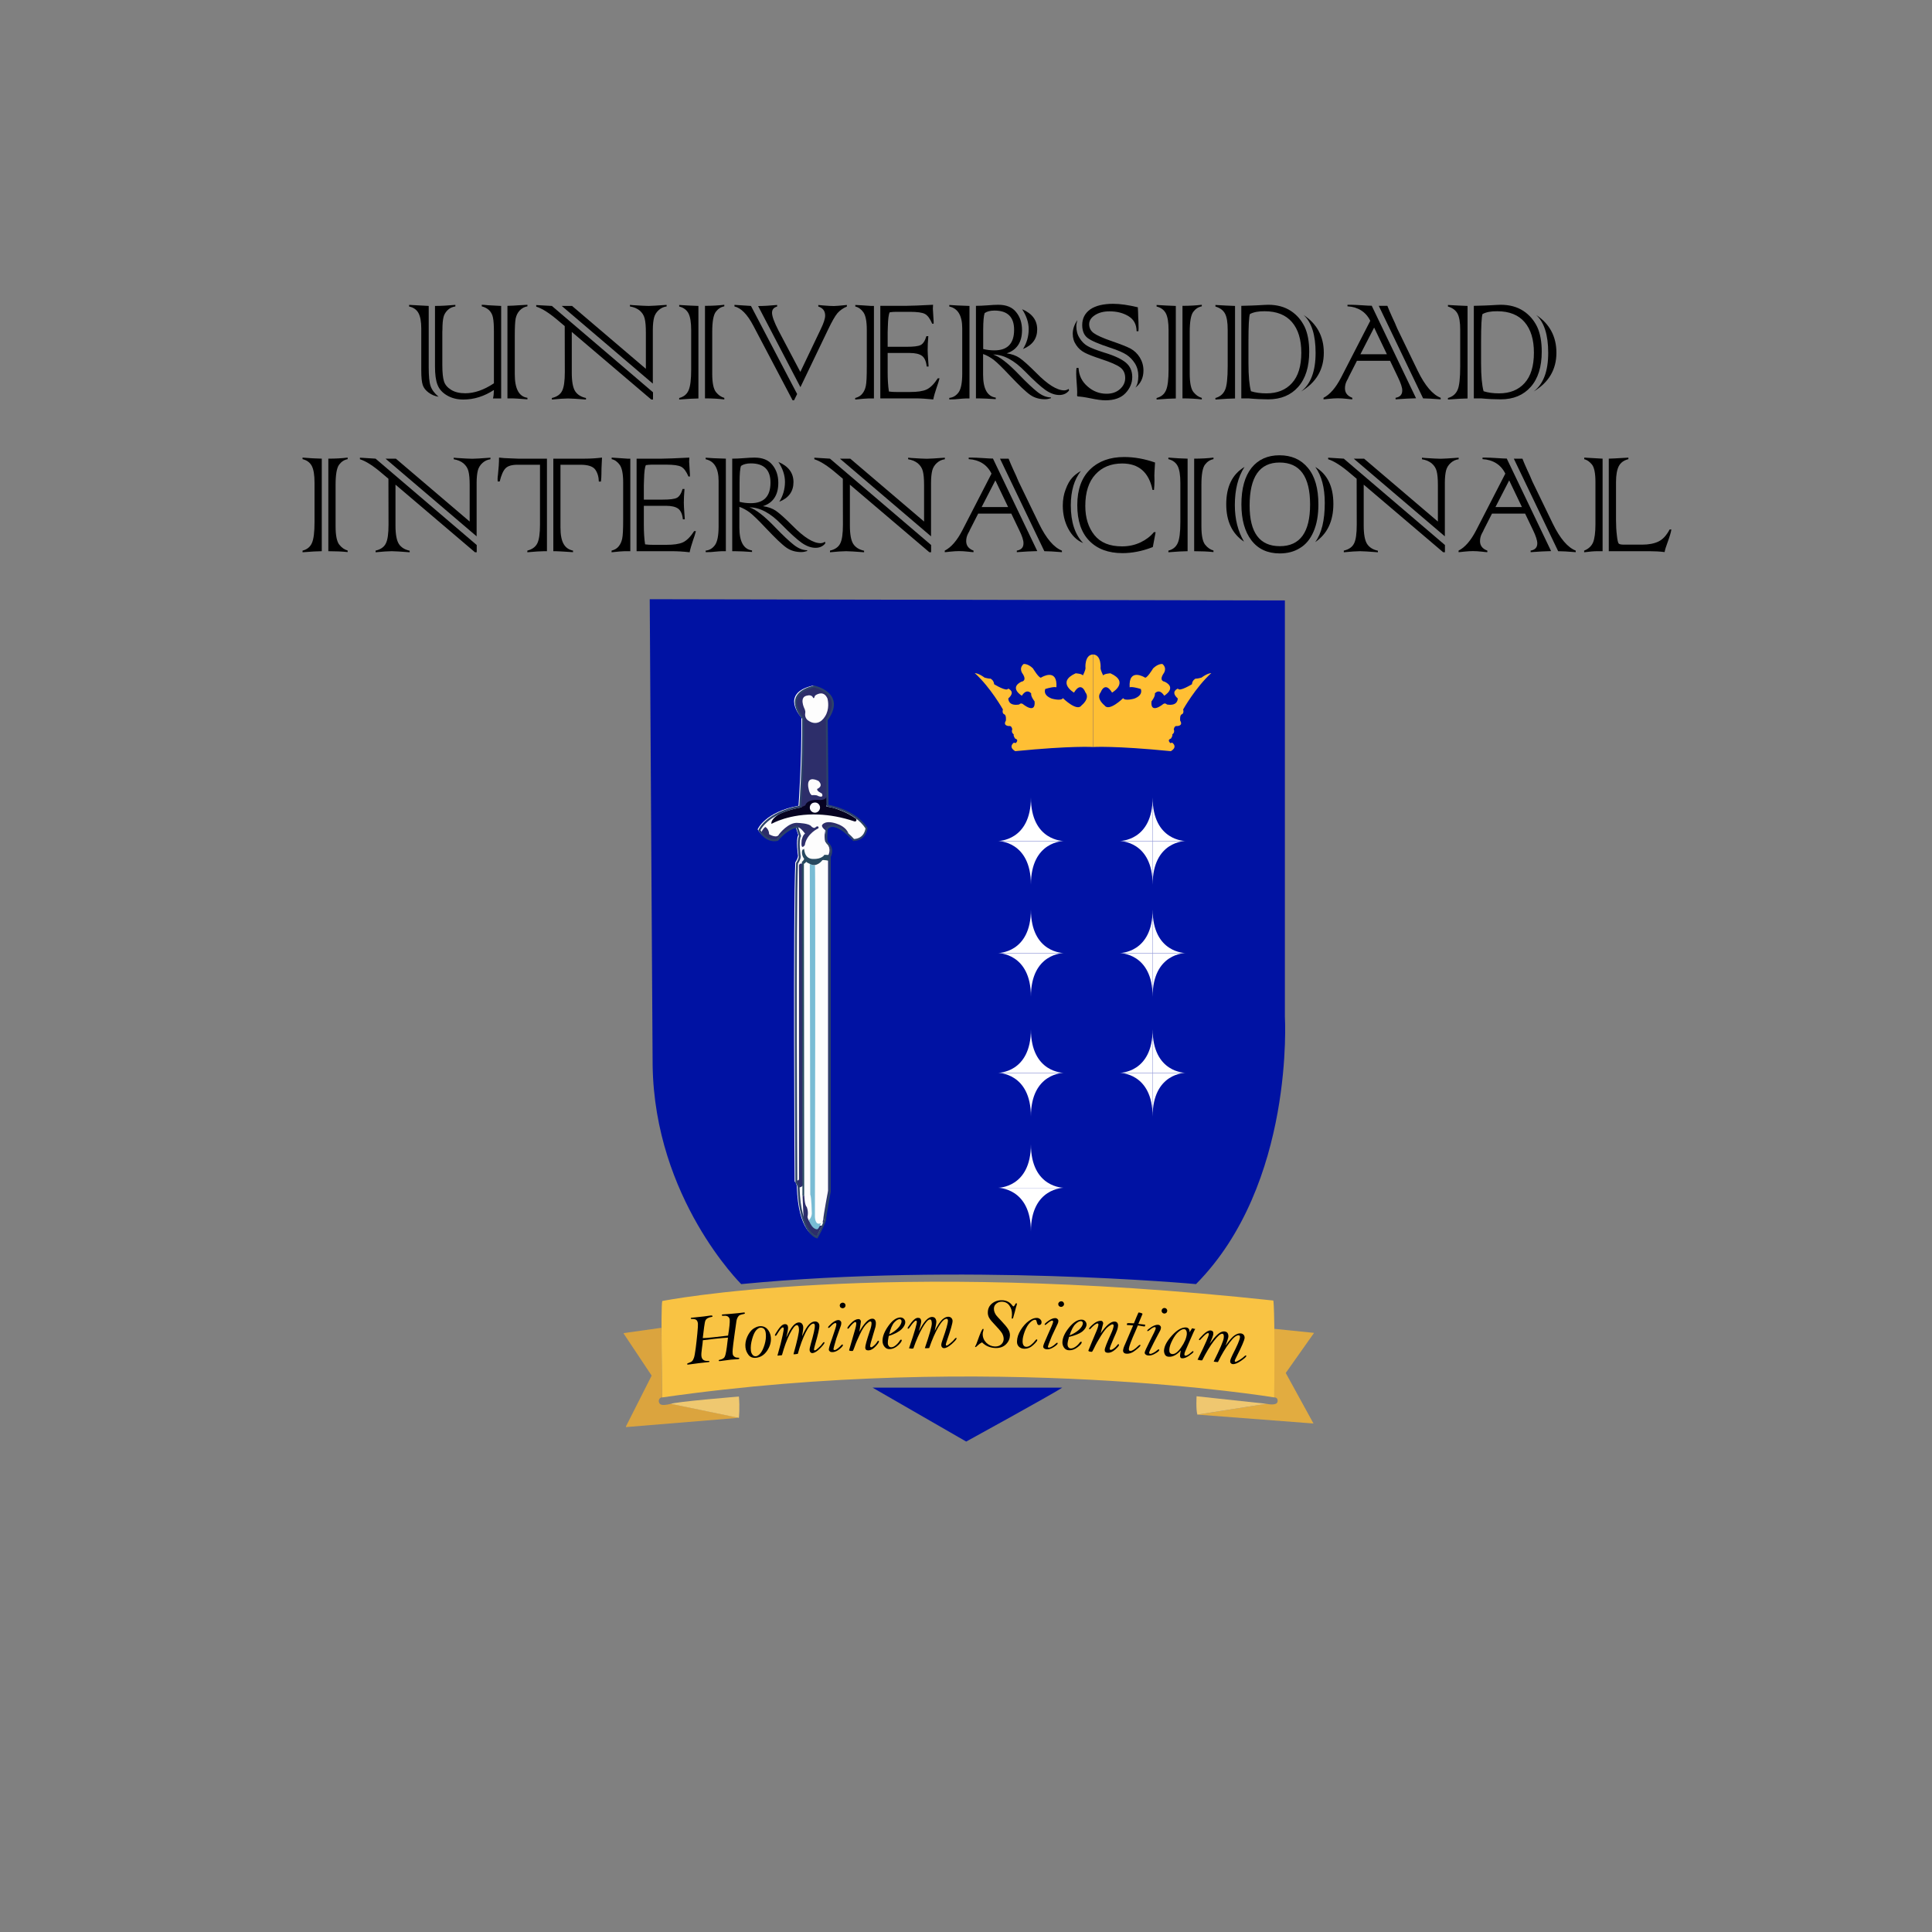 <?xml version="1.0" encoding="utf-8"?>
<!-- Generator: Adobe Illustrator 22.0.0, SVG Export Plug-In . SVG Version: 6.00 Build 0)  -->
<svg version="1.1" xmlns="http://www.w3.org/2000/svg" xmlns:xlink="http://www.w3.org/1999/xlink" x="0px" y="0px"
	 viewBox="0 0 2000 2000" style="enable-background:new 0 0 2000 2000;" xml:space="preserve">
<rect x="0" y="0" width="2000" height="2000" fill="#808080" stroke="none"/>
<style type="text/css">
	.st0{fill:#0012A3;}
	.st1{fill:#DBA43E;}
	.st2{fill:#EFC870;}
	.st3{fill:#E2AC40;}
	.st4{fill:#EFC770;}
	.st5{fill:#F9C343;}
	.st6{fill:#FFFFFF;}
	.st7{fill:#FFBF34;}
	.st8{fill:#F9F9F9;}
	.st9{fill:#2D2E6A;}
	.st10{fill:#FDFDFD;}
	.st11{fill:#79BCD4;}
	.st12{fill:#27495F;}
	.st13{fill:#060221;}
	.st14{fill:none;stroke:#2C4269;stroke-width:2;stroke-miterlimit:10;}
</style>
<g id="LOGO">
	<g id="SHIELD">
		<path class="st0" d="M1000.2,1492.3c0,0,89.4-49.1,99.4-55.8H903.3L1000.2,1492.3z"/>
		<path class="st0" d="M1238.1,1329.3c0,0-242.8-22.2-470.8,0c0,0-89.7-88.5-91.7-226.5l-3-482.5l657.5,1.3v430.6
			C1330.1,1052.1,1340.6,1225.8,1238.1,1329.3z"/>
	</g>
	<g id="LAZO_1_">
		<g id="Capa_4">
			<path class="st1" d="M682.7,1374.8l-36.9,5.2c-0.3,0-0.4,0.3-0.2,0.5l28.9,43.4c0.1,0.1,0.1,0.2,0,0.3l-26.6,52.6
				c-0.1,0.2,0.1,0.5,0.3,0.5l114.3-9.4c0.4,0,0.4-0.6,0-0.7l-67.9-14c-0.1,0-0.1,0-0.2,0c-0.7,0.2-5.5,1.6-9.1,1.1
				c-4.1-0.6-4.6-6.5-0.6-7.7c0.2-0.1,0.5-0.1,0.7-0.1c0,0,0,0,0.1,0l-0.9-71.6c0-0.2-0.2-0.4-0.4-0.3L682.7,1374.8z"/>
			<path class="st2" d="M764.9,1467.8c0,0,1.1-10.5,0-22.1c0,0-67.2,5.5-70.3,7.6"/>
		</g>
		<g id="Capa_7">
			<path class="st3" d="M1319.2,1375.6l41.1,4.2l-29.3,41.5l28.7,52.3l-120.2-9.2l71.5-11.2c0,0,10.5,2.5,11.5-2.1
				c0,0,1.1-4.5-3.5-4.6s0,0,0,0L1319.2,1375.6z"/>
			<path class="st4" d="M1238.7,1445.4c0,0-0.8,13.7,0.8,19l71.5-11.2L1238.7,1445.4z"/>
		</g>
		<path class="st5" d="M685.6,1446.6c0,0-1.8-94.8,0-99.8c0,0,222.9-44.6,632.5-0.5c0,0,1.8,2.4,1,100.3
			C1319.1,1446.6,1024.9,1397.9,685.6,1446.6z"/>
	</g>
	<g id="DESTELLOS">
		<g id="DESTELLO">
			<path class="st6" d="M1067.2,825.5v45.1h-34.1C1033.1,870.6,1067.2,870.8,1067.2,825.5z"/>
			<path class="st6" d="M1067.2,825.5v45.1h34.1C1101.3,870.6,1067.2,870.8,1067.2,825.5z"/>
			<path class="st6" d="M1067.2,915.8v-45.1h34.1C1101.3,870.6,1067.2,870.5,1067.2,915.8z"/>
			<path class="st6" d="M1067.2,915.8v-45.1h-34.1C1033.1,870.6,1067.2,870.5,1067.2,915.8z"/>
		</g>
		<g id="Capa_9">
			<path class="st6" d="M1067.2,941.5v45.1h-34.1C1033.1,986.6,1067.2,986.8,1067.2,941.5z"/>
			<path class="st6" d="M1067.2,941.5v45.1h34.1C1101.3,986.6,1067.2,986.8,1067.2,941.5z"/>
			<path class="st6" d="M1067.2,1031.8v-45.1h34.1C1101.3,986.6,1067.2,986.5,1067.2,1031.8z"/>
			<path class="st6" d="M1067.2,1031.8v-45.1h-34.1C1033.1,986.6,1067.2,986.5,1067.2,1031.8z"/>
		</g>
		<g id="Capa_10">
			<path class="st6" d="M1067.2,1065.5v45.1h-34.1C1033.1,1110.6,1067.2,1110.8,1067.2,1065.5z"/>
			<path class="st6" d="M1067.2,1065.5v45.1h34.1C1101.3,1110.6,1067.2,1110.8,1067.2,1065.5z"/>
			<path class="st6" d="M1067.2,1155.8v-45.1h34.1C1101.3,1110.6,1067.2,1110.5,1067.2,1155.8z"/>
			<path class="st6" d="M1067.2,1155.8v-45.1h-34.1C1033.1,1110.6,1067.2,1110.5,1067.2,1155.8z"/>
		</g>
		<g id="Capa_11">
			<path class="st6" d="M1067.2,1184.5v45.1h-34.1C1033.1,1229.6,1067.2,1229.8,1067.2,1184.5z"/>
			<path class="st6" d="M1067.2,1184.5v45.1h34.1C1101.3,1229.6,1067.2,1229.8,1067.2,1184.5z"/>
			<path class="st6" d="M1067.2,1274.8v-45.1h34.1C1101.3,1229.6,1067.2,1229.5,1067.2,1274.8z"/>
			<path class="st6" d="M1067.2,1274.8v-45.1h-34.1C1033.1,1229.6,1067.2,1229.5,1067.2,1274.8z"/>
		</g>
		<g id="Capa_12">
			<path class="st6" d="M1193.2,941.5v45.1h-34.1C1159.1,986.6,1193.2,986.8,1193.2,941.5z"/>
			<path class="st6" d="M1193.2,941.5v45.1h34.1C1227.3,986.6,1193.2,986.8,1193.2,941.5z"/>
			<path class="st6" d="M1193.2,1031.8v-45.1h34.1C1227.3,986.6,1193.2,986.5,1193.2,1031.8z"/>
			<path class="st6" d="M1193.2,1031.8v-45.1h-34.1C1159.1,986.6,1193.2,986.5,1193.2,1031.8z"/>
		</g>
		<g id="Capa_13">
			<path class="st6" d="M1193.2,1065.5v45.1h-34.1C1159.1,1110.6,1193.2,1110.8,1193.2,1065.5z"/>
			<path class="st6" d="M1193.2,1065.5v45.1h34.1C1227.3,1110.6,1193.2,1110.8,1193.2,1065.5z"/>
			<path class="st6" d="M1193.2,1155.8v-45.1h34.1C1227.3,1110.6,1193.2,1110.5,1193.2,1155.8z"/>
			<path class="st6" d="M1193.2,1155.8v-45.1h-34.1C1159.1,1110.6,1193.2,1110.5,1193.2,1155.8z"/>
		</g>
		<g id="Capa_8">
			<path class="st6" d="M1193.2,825.5v45.1h-34.1C1159.1,870.6,1193.2,870.8,1193.2,825.5z"/>
			<path class="st6" d="M1193.2,825.5v45.1h34.1C1227.3,870.6,1193.2,870.8,1193.2,825.5z"/>
			<path class="st6" d="M1193.2,915.8v-45.1h34.1C1227.3,870.6,1193.2,870.5,1193.2,915.8z"/>
			<path class="st6" d="M1193.2,915.8v-45.1h-34.1C1159.1,870.6,1193.2,870.5,1193.2,915.8z"/>
		</g>
	</g>
	<g id="CORONA">
		<path class="st7" d="M1131.5,677.5v95.8c0,0-22-1.5-80.5,4.3c0,0-7.6-3.8-1.5-8.8c0,0,2.7,0.8,2.3,0.1c0,0,3.3-3.1-0.9-4.3
			c0,0-2.2-3-1.4-4.2l-1.3-1.4c0,0-1.3-1.4-0.3-4c0,0-0.5-4.1-3.5-3.4c0,0-6.5-0.1-3.1-5.6c0,0,0.6-5.5-1.5-6.5c0,0-2.8-0.6-1.6-5.1
			c0,0-12.8-22.8-29.1-37.6c0,0,3.5-0.2,10.2,4.7c0,0,4.8,1.3,6,1c0,0,3.5,1.5,3.8,5.8c0,0,13.2,8.2,14.5,4.5c0,0,8.3,3,0.2,10.2
			c0,0-0.5,8.3,11.2,6.3c0,0,1.7-2,3.8-0.5c0,0,13.5,11.2,12.2-2.7c0,0-4.2-5.3-3.5-8.2c0,0-4.3-6-9.7,2.3c0,0-13.5-8-0.5-14.5
			c0,0,6.2-0.5,1.5-8c0,0-4.7-5.5,0.8-10.3c0,0,4.2-0.8,9.7,4.5c0,0,7,11.7,8.8,9.3c0,0,16.8-10.3,15.5,10.3c0,0-1.7-1.2-11.5,1.7
			c0,0-3.2,6.2,6.7,10c0,0,9.8,2.8,11.5-0.5c0,0,14.7,14.5,19.3,7.5c0,0,9.2-7,4-13.5c0,0-4.3-12.2-11.8,0.3c0,0-18.5-10.8,1.7-20
			c0,0,6.3,0.3,7.5,2.2c0,0,2.7-5.2,2.7-7.5C1123.6,691.8,1122.5,677.8,1131.5,677.5z"/>
		<path class="st7" d="M1131.5,677.5v95.8c0,0,22-1.5,80.5,4.3c0,0,7.6-3.8,1.5-8.8c0,0-2.7,0.8-2.3,0.1c0,0-3.3-3.1,0.9-4.3
			c0,0,2.2-3,1.4-4.2l1.3-1.4c0,0,1.3-1.4,0.3-4c0,0,0.5-4.1,3.5-3.4c0,0,6.5-0.1,3.1-5.6c0,0-0.6-5.5,1.5-6.5c0,0,2.8-0.6,1.6-5.1
			c0,0,12.8-22.8,29.1-37.6c0,0-3.5-0.2-10.2,4.7c0,0-4.8,1.3-6,1c0,0-3.5,1.5-3.8,5.8c0,0-13.2,8.2-14.5,4.5c0,0-8.3,3-0.2,10.2
			c0,0,0.5,8.3-11.2,6.3c0,0-1.7-2-3.8-0.5c0,0-13.5,11.2-12.2-2.7c0,0,4.2-5.3,3.5-8.2c0,0,4.3-6,9.7,2.3c0,0,13.5-8,0.5-14.5
			c0,0-6.2-0.5-1.5-8c0,0,4.7-5.5-0.8-10.3c0,0-4.2-0.8-9.7,4.5c0,0-7,11.7-8.8,9.3c0,0-16.8-10.3-15.5,10.3c0,0,1.7-1.2,11.5,1.7
			c0,0,3.2,6.2-6.7,10c0,0-9.8,2.8-11.5-0.5c0,0-14.7,14.5-19.3,7.5c0,0-9.2-7-4-13.5c0,0,4.3-12.2,11.8,0.3c0,0,18.5-10.8-1.7-20
			c0,0-6.3,0.3-7.5,2.2c0,0-2.7-5.2-2.7-7.5C1139.3,691.8,1140.5,677.8,1131.5,677.5z"/>
	</g>
	<g>
		<path d="M423.5,315.6l20.3,1.1v63.1c0,9.4,0.6,16,1.9,19.7c1.3,3.9,4,7.6,8.3,11.2c-3.8-0.6-7.2-2-10.3-4.3
			c-3-2.2-5.1-4.8-6.1-7.9c-1-3-1.5-7.9-1.5-14.8v-43.4c0-7.4-1-12.8-3-16.4c-2-3.5-5.2-5.7-9.6-6.6V315.6z M518.8,316.7v95.8h-8.5
			c0.6-2,0.9-4.9,1-8.8c-10.1,6.6-20.6,9.9-31.6,9.9c-6.5,0-12.1-1.4-17-4.3c-4.8-2.8-8.1-6.5-9.8-11c-1.8-4.5-2.6-10.9-2.6-19.2
			v-62.4c6.4,0,13.4-0.4,21.1-1.1v1.6c-3.3,0.5-6,1.8-8.1,3.9c-2.2,2.2-3.6,4.6-4.2,7.3c-0.7,2.8-1.1,7.1-1.1,13l-0.1,1.9V378
			c0,7.7,0.6,13.3,1.7,16.7c1.1,3.6,3.6,6.5,7.5,8.9c3.9,2.4,8.8,3.5,14.6,3.5c9.3,0,19.2-3.4,29.6-10.3v-53.1c0-6.8-0.3-11.8-1-15
			c-0.6-3-1.9-5.5-3.9-7.5c-1.9-1.9-4.5-3.2-7.7-4.1v-1.6c0.4,0,1.2,0,2.5,0.1c1.3,0.1,2.8,0.2,4.3,0.4
			C510.4,316.3,514.8,316.5,518.8,316.7z M530.5,412.4h-5.2v-95.8c4.5-0.1,8-0.3,10.4-0.5l10.3-0.6v1.6c-3.1,0.5-5.8,2-8,4.3
			c-2.1,2.2-3.5,5-4.2,8.4c-0.6,3.1-0.9,9-0.9,17.7v40c0,15,4.4,23.1,13.1,24.3v1.6C537.9,412.8,532.8,412.4,530.5,412.4z"/>
		<path d="M571.3,316.7l104.7,89.4v7.5h-1.8l-82.3-70v42.2c0,9.2,1.2,15.6,3.5,19.2c2.4,3.6,6.1,5.9,11.2,7v1.6
			c-9.1-0.7-15.4-1.1-18.6-1.1c-3.7,0-9.3,0.4-16.7,1.1v-1.6c5.2-1.2,8.8-3.7,10.6-7.4c1.9-3.7,2.8-10.2,2.8-19.6l-0.1-47.4
			l-6.5-5.5c-9.1-7.8-16.7-12.7-23-14.7v-1.6L571.3,316.7z M675.9,397.2l-94.4-80.5h10.7l76.4,65.1V344c0-6.3-0.4-11.1-1.3-14.5
			c-0.8-3.2-2.6-5.9-5.2-8.1c-2.6-2.1-5.9-3.5-10-4.2v-1.6c0.1,0,1.1,0.1,3.2,0.3c7.9,0.5,13.3,0.8,16.2,0.8c2.6,0,8.8-0.4,18.6-1.1
			v1.6c-3.1,0.4-5.9,1.7-8.3,3.9c-2.3,2.1-3.9,4.6-4.7,7.6c-0.8,3.1-1.3,7.4-1.3,13V397.2z"/>
		<path d="M723,316.7v95.8c-4.4,0-11,0.4-19.9,1.1v-1.6c4.7-1.2,7.9-3.8,9.7-7.9c1.8-4,2.7-11.2,2.7-21.7v-40.6
			c0-7.9-0.9-13.7-2.8-17.4c-1.9-3.6-5.1-6-9.6-7.1v-1.6C710.5,316.2,717.1,316.5,723,316.7z M729.8,412.4v-95.8
			c7.5,0,14.2-0.4,20-1.1v1.6c-3.6,0.7-6.5,2.6-8.9,5.8c-2.4,3.3-3.6,10.2-3.6,20.6V387c0,9.3,1.3,15.6,3.8,18.8
			c2.5,3.2,5.5,5.2,8.7,6.1v1.6C744.1,412.8,737.4,412.4,729.8,412.4z"/>
		<path d="M777.4,316.7l47.8,91.2l-3.2,6.5h-1.5l-40.7-77.3c-6.1-11.6-12.6-18.3-19.5-19.9v-1.6L777.4,316.7z M805.9,342.2
			l22.6,42.8l21.2-44.4c3-6.2,4.5-10.8,4.5-13.9c0-4.8-2.4-7.9-7.1-9.4v-1.6c-0.1,0,1.6,0.2,5.1,0.5c4.7,0.4,8.3,0.6,11,0.6
			c2.1,0,6.6-0.4,13.5-1.1v1.6c-4,1.7-7.2,4-9.7,6.8c-2.5,2.9-5.8,8.7-9.9,17.3l-28.5,59.4l-43.8-84c5.5,0,12.1-0.4,19.7-1.1v1.6
			c-3.5,1-5.3,3.1-5.3,6.5C799.2,327.4,801.5,333.6,805.9,342.2z"/>
		<path d="M901.7,316.7h3v95.8h-6c-2.1,0-6.6,0.4-13.4,1.1v-1.6c3.3-0.8,5.8-2.4,7.5-4.6c1.8-2.3,2.9-4.9,3.5-7.9
			c0.7-3.1,1-9.8,1-20v-38.1c0-8.8-1.2-14.8-3.5-18.1c-2.4-3.3-5.2-5.3-8.4-6v-1.6C889,315.8,894.4,316.2,901.7,316.7z M947.6,412.4
			h-36.3v-95.8h26.4c5,0,14.4-0.4,28.2-1.1c-0.1,1.8-0.2,3.2-0.2,4.1c0,1.2,0.2,4,0.5,8.4c0.2,3,0.3,4.6,0.3,4.8v2.3h-1.5
			c-2.2-5.2-4.7-8.6-7.5-10.1c-2.8-1.5-8-2.2-15.7-2.2h-14.4c-2.3,0-4.4,0.2-6.4,0.5c-1.1,2.1-1.7,7-1.9,14.7l-0.2,6.2v14.8h19.6
			c7.4,0,12.3-0.6,14.7-1.9c2.4-1.3,4.4-4.3,5.8-9.1h2c-0.5,5.5-0.7,10.2-0.7,14.2c0,2.5,0.2,5.9,0.5,10c0.1,1.2,0.3,3.6,0.5,7.2h-2
			c-0.5-5.3-2.2-9-4.8-11c-2.7-2-7-3-12.8-3h-22.8v19.8c0,7.6,0.4,14.3,1.3,20.1c2.5,0.4,5.3,0.5,8.2,0.5H942c7.5,0,13.2-0.8,17-2.5
			c4-1.8,7.9-5.7,11.8-11.7h1.8c-0.7,2.8-1.7,6-3,9.6c-1.6,4.7-2.8,8.8-3.5,12.3C959.2,412.8,953,412.4,947.6,412.4z"/>
		<path d="M1003.6,316.7v95.8h-3.9c-1.5,0-3.9,0.2-7.2,0.5c-2.8,0.4-6.1,0.5-9.8,0.5v-1.6c3.9-0.4,7.1-2.3,9.6-5.7
			c2.5-3.4,3.8-9.9,3.8-19.6v-46.7c0-13.2-4.5-20.7-13.4-22.6v-1.6C986.6,316,993.6,316.4,1003.6,316.7z M1012.9,412.4h-2.6v-95.8
			c3.6,0,7.5-0.2,11.6-0.5c4.7-0.4,8.6-0.6,11.5-0.6c8.3,0,14.5,2.5,18.5,7.6c4.1,5,6.1,11.2,6.1,18.6c0,12.5-5.3,20.6-15.9,24.1
			c5.3,0.7,9.7,2.3,13.3,4.7c3.8,2.6,9.6,7.8,17.4,15.6c11.8,12,21.4,18,28.9,18c1.5,0,3.1-0.5,4.6-1.5l0.4,1.6
			c-2.4,3.1-5.8,4.7-10.1,4.7c-4.6,0-9.4-1.7-14.4-5.2c-4.7-3.3-11.8-9.7-21.2-19.3c-11.3-11.6-22.2-17.4-32.9-17.4
			c6.6,2.1,15.5,9,26.8,20.8c7.9,8.2,14.3,14.2,19.1,18c4.8,3.8,9.5,5.6,13.9,5.6v0.8c-2.1,0.7-4.1,1.1-6.1,1.1
			c-5.9,0-11-1.5-15.3-4.5c-2.3-1.6-5.2-4.1-8.8-7.5c-3.5-3.4-7.8-7.7-12.8-13c-7.3-7.8-12.7-13-16.2-15.8c-3.8-2.8-7.4-4.8-11-6
			v21.5c0,14.5,4.4,22.4,13.1,23.6v1.6C1023.6,412.8,1017.6,412.4,1012.9,412.4z M1017.8,341.6v19.7c3.6,0.9,7.5,1.4,11.6,1.4
			c13.6,0,20.4-7.1,20.4-21.3c0-13.3-6.8-19.9-20.3-19.9c-4.4,0-7.8,0.9-10.2,2.6C1018.4,326.6,1017.8,332.4,1017.8,341.6z
			 M1059,361.3c3.9-6.2,5.9-13.1,5.9-20.6c0-6.8-2.3-13.7-6.8-20.6c10.4,4.4,15.6,11.4,15.6,20.9
			C1073.7,350.5,1068.8,357.3,1059,361.3z"/>
		<path d="M1114.4,380.9h2.1c0.4,7.8,3.5,14.1,9.4,19.2c5.7,5,12.2,7.5,19.6,7.5c5.7,0,10.3-1.6,13.9-4.8c3.6-3.2,5.4-7.1,5.4-11.5
			c0-4.7-1.7-8.4-5.2-11c-3.3-2.5-9.9-5.4-19.7-8.6c-7.9-2.6-13.5-4.8-16.8-6.5c-3.9-2-6.9-4.7-9.1-8.1c-2.4-3.5-3.5-7.3-3.5-11.6
			c0-4.8,1.6-9.5,4.8-14.1c-0.7,2.4-1.1,4.4-1.1,6.2c0,4.7,1.1,8.9,3.4,12.4c2.3,3.7,5.1,6.5,8.5,8.4c3.4,1.9,9.1,4.1,17,6.6
			c10.4,3.1,17.8,6.6,22.4,10.4c4.4,3.7,6.6,8.7,6.6,14.9c0,6.1-2.3,11.7-6.9,16.6c-4.7,5-11.6,7.5-20.9,7.5c-3.8,0-9-0.7-15.6-2.1
			c-5.8-1.2-10.2-1.8-13.1-1.9l-0.6-0.7c0.1-1,0.1-2.4,0.1-4c0-1.9-0.2-4.9-0.5-9c-0.3-4.1-0.5-7.1-0.5-9.1
			C1114,385,1114.2,382.8,1114.4,380.9z M1178.5,342.9h-1.9c-0.1-7-2.8-12.2-8.4-15.6c-5.4-3.3-11.9-5-19.6-5
			c-6.1,0-11.1,1.3-15.1,3.9c-4,2.6-6,5.7-6,9.4c0,3.9,1.6,6.9,4.7,9.2c3.3,2.4,9.7,5.3,19.4,8.6c9,3.1,15.2,5.6,18.8,7.5
			c3.8,2.1,7,5.1,9.5,9.1c2.5,4.1,3.8,8.6,3.8,13.5c0,7.6-2.8,13.5-8.4,17.8c2.1-2.8,3.1-6.8,3.1-12c0-4.8-1.1-9.1-3.4-12.9
			c-2.4-3.8-5.3-6.8-8.7-9.1c-3.5-2.3-9.2-4.8-17.2-7.4c-11.9-3.9-19.7-7.3-23.3-10.1c-3.6-2.8-5.5-7.3-5.5-13.3
			c0-6.9,2.8-12.3,8.4-16.3c5.6-3.8,13.5-5.7,23.7-5.7c7,0,15.5,1.2,25.5,3.6v0.6l0.2,3.5c0,1.8,0.1,4,0.2,6.5
			c0.2,3.1,0.3,5.8,0.3,8.2C1178.7,338.7,1178.7,340.6,1178.5,342.9z"/>
		<path d="M1217.2,316.7v95.8c-4.4,0-11,0.4-19.9,1.1v-1.6c4.7-1.2,7.9-3.8,9.7-7.9c1.8-4,2.7-11.2,2.7-21.7v-40.6
			c0-7.9-0.9-13.7-2.8-17.4c-1.9-3.6-5.1-6-9.6-7.1v-1.6C1204.7,316.2,1211.4,316.5,1217.2,316.7z M1224.1,412.4v-95.8
			c7.5,0,14.2-0.4,20-1.1v1.6c-3.6,0.7-6.5,2.6-8.9,5.8c-2.4,3.3-3.6,10.2-3.6,20.6V387c0,9.3,1.3,15.6,3.8,18.8
			c2.5,3.2,5.5,5.2,8.7,6.1v1.6C1238.4,412.8,1231.7,412.4,1224.1,412.4z"/>
		<path d="M1278.5,316.7v95.8c-4.3,0-11.1,0.4-20.3,1.1v-1.6c4.7-1.3,8-4,9.9-8.2c1.9-4,2.8-12.3,2.8-24.9v-37.5
			c0-7.7-0.9-13.3-2.8-16.8c-1.9-3.5-5.2-5.9-9.9-7.3v-1.6C1266.1,316.2,1272.9,316.5,1278.5,316.7z M1290.5,412.4h-5.5v-95.8
			c8.4-0.2,14.2-0.4,17.5-0.6c5-0.3,8.5-0.5,10.4-0.5c9.1,0,16.8,2.1,23.3,6.3c6.4,4.2,11.1,9.8,14.4,16.6
			c3.1,6.7,4.7,15.3,4.7,25.6c0,15.7-3.8,27.9-11.4,36.5c-7.6,8.6-18,12.9-31,12.9c-6.1,0-12.9-0.3-20.5-1
			C1292,412.4,1291.4,412.4,1290.5,412.4z M1293.9,325.1c-1,2.7-1.5,12.3-1.5,28.6v22.2c0,13.3,0.9,23,2.6,29.1
			c4.7,1.5,10,2.2,16,2.2c11.2,0,20-3.5,26.4-10.6c6.5-7.1,9.7-17.7,9.7-31.5c0-13.6-3.2-24.1-9.6-31.6
			c-6.4-7.5-15.9-11.3-28.3-11.3C1302.8,322.1,1297.7,323.1,1293.9,325.1z M1346.8,405.3c10.1-7.7,15.1-21,15.1-40
			c0-18.5-4.1-31.6-12.4-39.2c6.9,4.5,12.1,10.1,15.6,16.6c3.5,6.5,5.3,14,5.3,22.4C1370.4,382.5,1362.6,395.9,1346.8,405.3z"/>
		<path d="M1447.1,390.4l-8.1-16.9h-34.3l-8.6,16.9l-0.5,1.2c-0.1,0.1-0.5,0.9-1.4,2.6c-1.3,2.5-1.9,5.1-1.9,7.8
			c0,4.6,2.5,7.9,7.6,9.8v1.6c-1,0-2.8-0.2-5.4-0.5c-3.6-0.4-6.8-0.6-9.6-0.6c-2.6,0-5.8,0.2-9.6,0.6c-2.6,0.3-4.3,0.5-5.2,0.5v-1.6
			c6.7-3.4,12.7-10.4,18.2-21l30.2-58.7c-2.3-4.7-5.5-8.3-9.5-10.8c-4-2.5-8.7-3.9-14.1-4.2v-1.6h3.2c2.8,0,6.8,0.2,11.7,0.5
			c5.2,0.4,8.6,0.5,10.2,0.5l45.9,95.8c-5.9,0.1-12.9,0.5-21.2,1.1v-1.6c4.6-0.8,6.9-3.3,6.9-7.5
			C1451.7,401.3,1450.1,396.7,1447.1,390.4z M1408.3,366.7h27.4l-13.2-27.6L1408.3,366.7z M1473.2,412.4l-45.9-95.8h8.9
			c1.2,3.1,2.9,7.1,5.1,11.9c2.4,5.1,3.8,8.2,4.1,9.2c0.3,0.5,0.6,1.2,0.8,1.9l21.4,44.2c7.5,15.4,15.4,24.7,23.8,28v1.6
			C1483.1,412.8,1477.1,412.4,1473.2,412.4z"/>
		<path d="M1519.2,316.7v95.8c-4.3,0-11.1,0.4-20.3,1.1v-1.6c4.7-1.3,8-4,9.9-8.2c1.9-4,2.8-12.3,2.8-24.9v-37.5
			c0-7.7-0.9-13.3-2.8-16.8c-1.9-3.5-5.2-5.9-9.9-7.3v-1.6C1506.9,316.2,1513.6,316.5,1519.2,316.7z M1531.2,412.4h-5.5v-95.8
			c8.4-0.2,14.2-0.4,17.5-0.6c5-0.3,8.5-0.5,10.4-0.5c9.1,0,16.8,2.1,23.3,6.3c6.4,4.2,11.1,9.8,14.4,16.6
			c3.1,6.7,4.7,15.3,4.7,25.6c0,15.7-3.8,27.9-11.4,36.5c-7.6,8.6-18,12.9-31,12.9c-6.1,0-12.9-0.3-20.5-1
			C1532.8,412.4,1532.1,412.4,1531.2,412.4z M1534.7,325.1c-1,2.7-1.5,12.3-1.5,28.6v22.2c0,13.3,0.9,23,2.6,29.1
			c4.7,1.5,10,2.2,16,2.2c11.2,0,20-3.5,26.4-10.6c6.5-7.1,9.7-17.7,9.7-31.5c0-13.6-3.2-24.1-9.6-31.6
			c-6.4-7.5-15.9-11.3-28.3-11.3C1543.6,322.1,1538.4,323.1,1534.7,325.1z M1587.6,405.3c10.1-7.7,15.1-21,15.1-40
			c0-18.5-4.1-31.6-12.4-39.2c6.9,4.5,12.1,10.1,15.6,16.6c3.5,6.5,5.3,14,5.3,22.4C1611.2,382.5,1603.3,395.9,1587.6,405.3z"/>
		<path d="M333.1,474.8v95.8c-4.4,0-11,0.4-19.9,1.1V570c4.7-1.2,7.9-3.8,9.7-7.9c1.8-4,2.7-11.2,2.7-21.7v-40.6
			c0-7.9-0.9-13.7-2.8-17.4c-1.9-3.6-5.1-6-9.6-7.1v-1.6C320.6,474.3,327.2,474.7,333.1,474.8z M339.9,570.6v-95.8
			c7.5,0,14.2-0.4,20-1.1v1.6c-3.6,0.7-6.5,2.6-8.9,5.8c-2.4,3.3-3.6,10.2-3.6,20.6v43.3c0,9.3,1.3,15.6,3.8,18.8
			c2.5,3.2,5.5,5.2,8.7,6.1v1.6C354.2,570.9,347.5,570.6,339.9,570.6z"/>
		<path d="M388.8,474.8l104.7,89.4v7.5h-1.8l-82.3-70v42.2c0,9.2,1.2,15.6,3.5,19.2c2.4,3.6,6.1,5.9,11.2,7v1.6
			c-9.1-0.7-15.4-1.1-18.6-1.1c-3.7,0-9.3,0.4-16.7,1.1V570c5.2-1.2,8.8-3.7,10.6-7.4c1.9-3.7,2.8-10.2,2.8-19.6l-0.1-47.4l-6.5-5.5
			c-9.1-7.8-16.7-12.7-23-14.7v-1.6L388.8,474.8z M493.5,555.3l-94.4-80.5h10.7l76.4,65.1v-37.7c0-6.3-0.4-11.1-1.3-14.5
			c-0.8-3.2-2.6-5.9-5.2-8.1c-2.6-2.1-5.9-3.5-10-4.2v-1.6c0.1,0,1.1,0.1,3.2,0.3c7.9,0.5,13.3,0.8,16.2,0.8c2.6,0,8.8-0.4,18.6-1.1
			v1.6c-3.1,0.4-5.9,1.7-8.3,3.9c-2.3,2.1-3.9,4.6-4.7,7.6c-0.8,3.1-1.3,7.4-1.3,13V555.3z"/>
		<path d="M536.2,474.8h30v95.8h-2.7c-3.9,0-9.8,0.4-17.6,1.1V570c5-1.3,8.5-3.8,10.4-7.7c1.8-3.8,2.7-10.2,2.7-19.1v-62.1h-23.2
			c-5.9,0-10,1.2-12.4,3.6c-2.4,2.4-4.5,7-6.1,13.7h-2.1c-0.1-0.8-0.1-1.6-0.1-2.5c0-1.2,0.1-2.8,0.4-4.6c0.7-6.5,1.1-12.4,1.1-17.6
			c3.2,0.4,7.2,0.7,12,0.8L536.2,474.8z M575.2,570.6h-2.4v-95.8h32.7c6,0,11.9-0.4,17.7-1.1c0,1.2-0.1,3.2-0.3,6.3
			c-0.2,2.8-0.3,6.3-0.3,10.4c0,2.7-0.2,5.4-0.5,8.1h-2.2c-0.1-5-1.4-9.1-3.7-12.4c-2.4-3.3-7.5-5-15.4-5h-20.6v65.1
			c0,7.5,1.1,13.1,3.2,16.8c2.1,3.8,5.4,6.1,9.8,7v1.6C582.7,570.9,576.6,570.6,575.2,570.6z"/>
		<path d="M649.5,474.8h3v95.8h-6c-2.1,0-6.6,0.4-13.4,1.1V570c3.3-0.8,5.8-2.4,7.5-4.6c1.8-2.3,2.9-4.9,3.5-7.9c0.7-3.1,1-9.8,1-20
			v-38.1c0-8.8-1.2-14.8-3.5-18.1c-2.4-3.3-5.2-5.3-8.4-6v-1.6C636.7,474,642.2,474.3,649.5,474.8z M695.3,570.6H659v-95.8h26.4
			c5,0,14.4-0.4,28.2-1.1c-0.1,1.8-0.2,3.2-0.2,4.1c0,1.2,0.2,4,0.5,8.4c0.2,3,0.3,4.6,0.3,4.8v2.3h-1.5c-2.2-5.2-4.7-8.6-7.5-10.1
			c-2.8-1.5-8-2.2-15.7-2.2H675c-2.3,0-4.4,0.2-6.4,0.5c-1.1,2.1-1.7,7-1.9,14.7l-0.2,6.2v14.8h19.6c7.4,0,12.3-0.6,14.7-1.9
			c2.4-1.3,4.4-4.3,5.8-9.1h2c-0.5,5.5-0.7,10.2-0.7,14.2c0,2.5,0.2,5.9,0.5,10c0.1,1.2,0.3,3.6,0.5,7.2h-2c-0.5-5.3-2.2-9-4.8-11
			c-2.7-2-7-3-12.8-3h-22.8v19.8c0,7.6,0.4,14.3,1.3,20.1c2.5,0.4,5.3,0.5,8.2,0.5h13.8c7.5,0,13.2-0.8,17-2.5
			c4-1.8,7.9-5.7,11.8-11.7h1.8c-0.7,2.8-1.7,6-3,9.6c-1.6,4.7-2.8,8.8-3.5,12.3C707,570.9,700.8,570.6,695.3,570.6z"/>
		<path d="M751.4,474.8v95.8h-3.9c-1.5,0-3.9,0.2-7.2,0.5c-2.8,0.4-6.1,0.5-9.8,0.5V570c3.9-0.4,7.1-2.3,9.6-5.7
			c2.5-3.4,3.8-9.9,3.8-19.6V498c0-13.2-4.5-20.7-13.4-22.6v-1.6C734.4,474.2,741.3,474.5,751.4,474.8z M760.7,570.6H758v-95.8
			c3.6,0,7.5-0.2,11.6-0.5c4.7-0.4,8.6-0.6,11.5-0.6c8.3,0,14.5,2.5,18.5,7.6c4.1,5,6.1,11.2,6.1,18.6c0,12.5-5.3,20.6-15.9,24.1
			c5.3,0.7,9.7,2.3,13.3,4.7c3.8,2.6,9.6,7.8,17.4,15.6c11.8,12,21.4,18,28.9,18c1.5,0,3.1-0.5,4.6-1.5l0.4,1.6
			c-2.4,3.1-5.8,4.7-10.1,4.7c-4.6,0-9.4-1.7-14.4-5.2c-4.7-3.3-11.8-9.7-21.2-19.3c-11.3-11.6-22.2-17.4-32.9-17.4
			c6.6,2.1,15.5,9,26.8,20.8c7.9,8.2,14.3,14.2,19.1,18c4.8,3.8,9.5,5.6,13.9,5.6v0.8c-2.1,0.7-4.1,1.1-6.1,1.1
			c-5.9,0-11-1.5-15.3-4.5c-2.3-1.6-5.2-4.1-8.8-7.5c-3.5-3.4-7.8-7.7-12.8-13c-7.3-7.8-12.7-13-16.2-15.8c-3.8-2.8-7.4-4.8-11-6
			v21.5c0,14.5,4.4,22.4,13.1,23.6v1.6C771.4,570.9,765.4,570.6,760.7,570.6z M765.6,499.8v19.7c3.6,0.9,7.5,1.4,11.6,1.4
			c13.6,0,20.4-7.1,20.4-21.3c0-13.3-6.8-19.9-20.3-19.9c-4.4,0-7.8,0.9-10.2,2.6C766.1,484.8,765.6,490.6,765.6,499.8z
			 M806.7,519.4c3.9-6.2,5.9-13.1,5.9-20.6c0-6.8-2.3-13.7-6.8-20.6c10.4,4.4,15.6,11.4,15.6,20.9
			C821.4,508.7,816.5,515.5,806.7,519.4z"/>
		<path d="M859.2,474.8l104.7,89.4v7.5h-1.8l-82.3-70v42.2c0,9.2,1.2,15.6,3.5,19.2c2.4,3.6,6.1,5.9,11.2,7v1.6
			c-9.1-0.7-15.4-1.1-18.6-1.1c-3.7,0-9.3,0.4-16.7,1.1V570c5.2-1.2,8.8-3.7,10.6-7.4c1.9-3.7,2.8-10.2,2.8-19.6l-0.1-47.4l-6.5-5.5
			c-9.1-7.8-16.7-12.7-23-14.7v-1.6L859.2,474.8z M963.9,555.3l-94.4-80.5h10.7l76.4,65.1v-37.7c0-6.3-0.4-11.1-1.3-14.5
			c-0.8-3.2-2.6-5.9-5.2-8.1c-2.6-2.1-5.9-3.5-10-4.2v-1.6c0.1,0,1.1,0.1,3.2,0.3c7.9,0.5,13.3,0.8,16.2,0.8c2.6,0,8.8-0.4,18.6-1.1
			v1.6c-3.1,0.4-5.9,1.7-8.3,3.9c-2.3,2.1-3.9,4.6-4.7,7.6c-0.8,3.1-1.3,7.4-1.3,13V555.3z"/>
		<path d="M1055,548.6l-8.1-16.9h-34.3l-8.6,16.9l-0.5,1.2c-0.1,0.1-0.5,0.9-1.4,2.6c-1.3,2.5-1.9,5.1-1.9,7.8
			c0,4.6,2.5,7.9,7.6,9.8v1.6c-1,0-2.8-0.2-5.4-0.5c-3.6-0.4-6.8-0.6-9.6-0.6c-2.6,0-5.8,0.2-9.6,0.6c-2.6,0.3-4.3,0.5-5.2,0.5V570
			c6.7-3.4,12.7-10.4,18.2-21l30.2-58.7c-2.3-4.7-5.5-8.3-9.5-10.8c-4-2.5-8.7-3.9-14.1-4.2v-1.6h3.2c2.8,0,6.8,0.2,11.7,0.5
			c5.2,0.4,8.6,0.5,10.2,0.5l45.9,95.8c-5.9,0.1-12.9,0.5-21.2,1.1V570c4.6-0.8,6.9-3.3,6.9-7.5
			C1059.6,559.5,1058.1,554.8,1055,548.6z M1016.2,524.9h27.4l-13.2-27.6L1016.2,524.9z M1081.1,570.6l-45.9-95.8h8.9
			c1.2,3.1,2.9,7.1,5.1,11.9c2.4,5.1,3.8,8.2,4.1,9.2c0.3,0.5,0.6,1.2,0.8,1.9l21.4,44.2c7.5,15.4,15.4,24.7,23.8,28v1.6
			C1091,570.9,1085,570.6,1081.1,570.6z"/>
		<path d="M1118.9,487.6c-6.9,8.9-10.4,20.7-10.4,35.5c0,17.3,4.3,30.3,12.8,39.1c-6.5-2.7-11.6-7.7-15.4-14.8
			c-3.8-7.1-5.7-15.1-5.7-24c0-6.1,1-11.8,3-16.9c1.9-5.1,4.1-9.1,6.7-11.9C1112.3,491.9,1115.3,489.6,1118.9,487.6z M1194.5,550.9
			h1.8l-2.9,15.4c-5.6,2.2-11.1,3.8-16.3,4.8c-5.2,1-10.2,1.5-15.1,1.5c-14.7,0-26.1-4.3-34.4-12.8c-8.3-8.5-12.4-20.8-12.4-37
			c0-16.1,4.5-28.4,13.4-37c8.8-8.5,20.5-12.7,35.1-12.7c10.5,0,21.2,1.9,32,5.7c-0.5,7.6-0.7,12.1-0.7,13.5c0,1.3,0,2.5,0.1,3.7
			v2.2c0,3.1-0.2,6.1-0.5,9h-1.5c-3.8-18.3-14.2-27.4-31.4-27.4c-11.6,0-20.9,3.8-27.8,11.4c-6.9,7.5-10.4,18.4-10.4,32.5
			c0,12.4,3.2,22.5,9.5,30.3c6.3,7.8,15.8,11.6,28.5,11.6c7,0,13.4-1.4,19.3-4.2C1186.4,558.7,1191,555.2,1194.5,550.9z"/>
		<path d="M1229.4,474.8v95.8c-4.4,0-11,0.4-19.9,1.1V570c4.7-1.2,7.9-3.8,9.7-7.9c1.8-4,2.7-11.2,2.7-21.7v-40.6
			c0-7.9-0.9-13.7-2.8-17.4c-1.9-3.6-5.1-6-9.6-7.1v-1.6C1216.9,474.3,1223.5,474.7,1229.4,474.8z M1236.2,570.6v-95.8
			c7.5,0,14.2-0.4,20-1.1v1.6c-3.6,0.7-6.5,2.6-8.9,5.8c-2.4,3.3-3.6,10.2-3.6,20.6v43.3c0,9.3,1.3,15.6,3.8,18.8
			c2.5,3.2,5.5,5.2,8.7,6.1v1.6C1250.5,570.9,1243.8,570.6,1236.2,570.6z"/>
		<path d="M1288.3,483.4c-6.7,10.3-10,23.5-10,39.5c0,14.5,3.2,27.1,9.5,37.8c-12.2-8.1-18.4-21-18.4-38.7
			C1269.4,503.7,1275.7,490.9,1288.3,483.4z M1364.8,522.2c0,11.1-1.7,20.6-5.1,28.3c-3.3,7.6-8,13.3-14.1,16.9
			c-5.9,3.7-12.9,5.5-20.8,5.5c-12.6,0-22.4-4.5-29.3-13.5c-6.9-9-10.4-21.4-10.4-37.3c0-16.4,3.5-29,10.5-37.8
			c7-8.7,16.7-13,28.9-13c12.4,0,22.2,4.3,29.4,13C1361.2,493,1364.8,505.6,1364.8,522.2z M1356.2,522.3c0-29-10.5-43.5-31.6-43.5
			c-20.7,0-31,14.9-31,44.6c0,28,10.4,42,31.3,42C1345.8,565.4,1356.2,551,1356.2,522.3z M1361.5,561.2c6.6-9,9.9-22.5,9.9-40.5
			c0-15.9-3.3-28.3-9.8-37.3c12.5,7.5,18.7,20.2,18.7,38.2C1380.3,539.5,1374,552.7,1361.5,561.2z"/>
		<path d="M1391.1,474.8l104.7,89.4v7.5h-1.8l-82.3-70v42.2c0,9.2,1.2,15.6,3.5,19.2c2.4,3.6,6.1,5.9,11.2,7v1.6
			c-9.1-0.7-15.4-1.1-18.6-1.1c-3.7,0-9.3,0.4-16.7,1.1V570c5.2-1.2,8.8-3.7,10.6-7.4c1.9-3.7,2.8-10.2,2.8-19.6l-0.1-47.4l-6.5-5.5
			c-9.1-7.8-16.7-12.7-23-14.7v-1.6L1391.1,474.8z M1495.8,555.3l-94.4-80.5h10.7l76.4,65.1v-37.7c0-6.3-0.4-11.1-1.3-14.5
			c-0.8-3.2-2.6-5.9-5.2-8.1c-2.6-2.1-5.9-3.5-10-4.2v-1.6c0.1,0,1.1,0.1,3.2,0.3c7.9,0.5,13.3,0.8,16.2,0.8c2.6,0,8.8-0.4,18.6-1.1
			v1.6c-3.1,0.4-5.9,1.7-8.3,3.9c-2.3,2.1-3.9,4.6-4.7,7.6c-0.8,3.1-1.3,7.4-1.3,13V555.3z"/>
		<path d="M1586.9,548.6l-8.1-16.9h-34.3l-8.6,16.9l-0.5,1.2c-0.1,0.1-0.5,0.9-1.4,2.6c-1.3,2.5-1.9,5.1-1.9,7.8
			c0,4.6,2.5,7.9,7.6,9.8v1.6c-1,0-2.8-0.2-5.4-0.5c-3.6-0.4-6.8-0.6-9.6-0.6c-2.6,0-5.8,0.2-9.6,0.6c-2.6,0.3-4.3,0.5-5.2,0.5V570
			c6.7-3.4,12.7-10.4,18.2-21l30.2-58.7c-2.3-4.7-5.5-8.3-9.5-10.8c-4-2.5-8.7-3.9-14.1-4.2v-1.6h3.2c2.8,0,6.8,0.2,11.7,0.5
			c5.2,0.4,8.6,0.5,10.2,0.5l45.9,95.8c-5.9,0.1-12.9,0.5-21.2,1.1V570c4.6-0.8,6.9-3.3,6.9-7.5
			C1591.4,559.5,1589.9,554.8,1586.9,548.6z M1548.1,524.9h27.4l-13.2-27.6L1548.1,524.9z M1613,570.6l-45.9-95.8h8.9
			c1.2,3.1,2.9,7.1,5.1,11.9c2.4,5.1,3.8,8.2,4.1,9.2c0.3,0.5,0.6,1.2,0.8,1.9l21.4,44.2c7.5,15.4,15.4,24.7,23.8,28v1.6
			C1622.9,570.9,1616.8,570.6,1613,570.6z"/>
		<path d="M1639.8,473.7l19.2,1.1v95.8h-5.6c-3.5,0-8,0.4-13.5,1.1V570c4.5-1.8,7.5-4.6,9.2-8.4c1.6-3.9,2.5-10.2,2.5-18.9v-43.4
			c0-9.3-1.2-15.4-3.6-18.4c-2.5-3-5.1-4.9-8-5.5V473.7z M1707.5,570.6h-42.1v-95.8c4.1-0.1,8.7-0.4,13.8-0.7
			c4.7-0.2,6.9-0.4,6.5-0.4v1.6c-4.7,1.2-8,3.6-9.9,7.2c-1.9,3.7-2.9,9.2-2.9,16.4v39.5c0,5.9,0.3,11.2,0.9,15.9
			c0.5,4.9,1.2,7.7,1.9,8.4c0.7,0.7,2.4,1.1,5.3,1.1h19.1c6.7,0,12.3-1.1,16.7-3.2c4.4-2.1,8.3-6.3,11.6-12.5h1.8
			c-0.4,2.9-1.8,7.5-4.1,13.8c-1.5,4-2.5,7.2-2.9,9.6C1718.4,570.9,1713.2,570.6,1707.5,570.6z"/>
	</g>
	<g id="ESPADA">
		<path class="st8" d="M825.2,856.1c0,0-8-0.7-20.3,13.3c0,0-10.6,3.6-18.8-9.9c0,0,7.3-18,42.3-24.5c0,0,3.3-42.8,3-91.3
			c0,0-23-24.8,11.5-33c0,0,32.8,7,13,34.5l0.8,88.8c0,0,28,4.3,40.3,23.3c0,0-0.7,11.7-13.3,12.3c0,0-19-22.3-27.7-11.7
			c0,0-1.7,13.3,0.7,15c0,0,6.7,5,2.3,14v346.7c0,0-4.7,24.7-5,30c0,0-3.3,8.7-8.3,17.3c0,0-17.7-4.3-19-52c0,0-0.3-2.7-2.3-5
			c0,0-1.7-278.7,0.7-330.3c0,0,2.5-3.3,2.8-6.7c0,0-2.5-16.8,0.3-21.5L825.2,856.1z"/>
		<path class="st9" d="M852,1266.1c0,0-2.9-5,4.4-31.4c0,0,1-1.8,0-6.3V886c0,0,2.6-5.2,0.4-9.3c0,0-4.6-6.3-3.9-8.1l1.7-11.1
			l1,14.8c0,0,6.3,5,3.6,12.3l-0.8,349.1C858.3,1233.8,853.3,1267.2,852,1266.1z"/>
		<path class="st10" d="M823.4,855.2c0,0-8-0.7-20.3,13.3c0,0-10.6,3.6-18.8-9.9c0,0,7.3-18,42.3-24.5c0,0,3.3-42.8,3-91.3
			c0,0-23-24.8,11.5-33c0,0,32.8,7,13,34.5l0.8,88.8c0,0,28,4.3,40.3,23.3c0,0-0.7,11.7-13.3,12.3c0,0-19-22.3-27.7-11.7
			c0,0-1.7,13.3,0.7,15c0,0,6.7,5,2.3,14v346.7c0,0-4.7,24.7-5,30c0,0-3.3,8.7-8.3,17.3c0,0-17.7-4.3-19-52c0,0-0.3-2.7-2.3-5
			c0,0-1.7-278.7,0.7-330.3c0,0,2.5-3.3,2.8-6.7c0,0-2.5-16.8,0.3-21.5L823.4,855.2z"/>
		<path class="st9" d="M830.8,1237.8l1.8-0.2c0,0,0.2,9.8,2.5,11.8c0,0,2.1,4.5,0.8,10.3c0,0,1.2,10.6,15.1,9l-5.5,11.4
			c0,0-11-4-13.7-18.9C831.9,1261.3,830.8,1239.3,830.8,1237.8z"/>
		<path class="st9" d="M830.4,894.1c0,0-2.8-1-3.3,1.9v324.5c0,0.8-0.6,1.5-1.4,1.5c-0.6,0.1-1.1,0-1.1-0.3
			c-0.1-0.6,1.6,8.2,2.4,7.8s4.1-1,4.1-2.8S830.4,894.1,830.4,894.1z"/>
		<path class="st9" d="M855.1,860c0,0-5.3-3.7-4-6c0,0,3.2-6.1,16.9-0.6c0,0,8.1,2.9,10.2,9.3c0,0-5.1-2.8-8.3-4.1
			C869.8,858.7,858.5,851.3,855.1,860z"/>
		<path class="st9" d="M787.8,862.1c0,0,2.3-5,4.6-6c0,0,3.8,2.3,3.8,7.5c0,0,8.2,5,10.3,0c0,0,9.7-13,19.7-11.7
			c0,0,11.7,0.3,13.8,3.7c0,0,2.9,3,4.8,0.3c0,0,3-1.7,2.5,1.5c0,0-12.2,5.3-14.2,17.5c0,0-4.5,6.5-3.2-5.2c0,0,1.2-5.7,3.5-6.7
			c0,0-4.3-6.1-7-6.5l-2.1-0.5c0,0-12.7,3.8-19.9,13C804.5,869.1,791.9,870.6,787.8,862.1"/>
		<path class="st11" d="M838.3,894.3c0,0,4.4,2.2,5.3,1c0.8-1.2,0,363.8,0,363.8s-0.1,10.4,6.3,7c0,0-2.5,6.6-4,6.4
			c0,0-4.9,0.8-8.6-9.3c0,0,2.8-2.4,3.1-6.9c0,0-0.4-18.3-1.6-19.4L838.3,894.3z"/>
		<path class="st12" d="M830.8,879.5c0,0,1.4-0.1,1.6-0.9s-0.5,10.3,9,10.6c9.6,0.4,12-4.3,12-4.3l6.2,0.2l-0.8,6.2
			c0,0-7.1-1.8-7.7-0.6c0,0-5.6,7.8-12.9,3.5c0,0-3.4-1.4-3.5-2.1c0,0-1.8,2.1-2.5,2.1l0.3,341.8l0,1.5l-1.8,0.2l0-1.4L830.1,897
			v-4.7c0,0,2.6-2.3,2.3-3.4C832.3,889,828.7,884.1,830.8,879.5z"/>
		<path class="st9" d="M855.8,745.3c19.8-27.5-13-34.5-13-34.5c-34.5,8.3-11.5,33-11.5,33c0.3,48.5-3,91.3-3,91.3
			c-3.8,0.7-7.2,1.5-10.3,2.5c0.7,0.1,1.3,0.1,2,0.2c1.9-0.8,3.9-1.3,6-1.5c1.6-0.4,3.3-0.6,4.9-0.7c3.8-3.1,8.7-5.1,13.7-5.1
			c4.6,0,8.7,1.4,12.1,3.9c0.5,0,1,0.1,1.5,0.1c0,0,0,0,0,0c-1-0.2-1.6-0.3-1.6-0.3L855.8,745.3z M846.9,824
			c-1.8-1.4-6.4-0.8-6.4-0.8c-3.1-1.3-3.9-9.5-3.9-9.5c-1-11.8,10.8-5.2,10.8-5.2c5.5,5.6-1.3,8.1-1.3,8.1c-1.4,2.1,4.7,4.8,4.7,4.8
			C853.2,826.7,846.9,824,846.9,824z M836.5,745.8c-2.4-1.7-3.5-4.7-2.9-7.7c0.2-0.8,0.1-1.9-0.3-3.2c0-0.2-0.1-0.3-0.2-0.5
			c-0.8-1.7-6.3-13.3,2.9-14.4c0,0,4.2-1.3,5.8,2.4c0,0,0.8,1.3,1.5-1.3c0.2-0.6,0.5-1.1,1-1.4c2.3-1.5,8.8-4.7,12.3,3.5
			c0.1,0.1,0.1,0.3,0.1,0.4c0.4,1.6,2.2,10.5-2.6,18C850.1,748.2,843.6,750.8,836.5,745.8z"/>
		<g id="Capa_19">
			<path class="st13" d="M886.3,847.7c0,0-5.8-4.5-13.3-7.6c-4-1.6-6.6-2.7-10.1-3.7c-3-0.9-7.3-1.4-7.3-1.4l-0.1-10.1
				c0,0-0.4,3.1-6.4,3.3c0,0-12.5-1.9-15.5,5.3l-4.3,2.3c0,0-5.2,0.9-10.7,2.5c-5.3,1.5-11,3.7-13.1,5.2c0,0-7.8,4.7-6.9,9.4
				c0,0,18.5-11,48.9-9.7c11,0.5,23.5,2.5,37.3,7.2C884.7,850.4,887.5,850.5,886.3,847.7z M843.6,841.3c-2.9,0-5.3-2.4-5.3-5.3
				c0-2.9,2.4-5.3,5.3-5.3s5.3,2.4,5.3,5.3C848.8,838.9,846.5,841.3,843.6,841.3z"/>
		</g>
		<path class="st14" d="M825.2,856.1c0,0-8-0.7-20.3,13.3c0,0-10.6,3.6-18.8-9.9c0,0,7.3-18,42.3-24.5c0,0,3.3-42.8,3-91.3
			c0,0-23-24.8,11.5-33c0,0,32.8,7,13,34.5l0.8,88.8c0,0,28,4.3,40.3,23.3c0,0-0.7,11.7-13.3,12.3c0,0-19-22.3-27.7-11.7
			c0,0-1.7,13.3,0.7,15c0,0,6.7,5,2.3,14v346.7c0,0-4.7,24.7-5,30c0,0-3.3,8.7-8.3,17.3c0,0-17.7-4.3-19-52c0,0-0.3-2.7-2.3-5
			c0,0-1.7-278.7,0.7-330.3c0,0,2.5-3.3,2.8-6.7c0,0-2.5-16.8,0.3-21.5L825.2,856.1z"/>
	</g>
</g>
<g id="Capa_18">
	<g>
		<g>
			<path d="M727.5,1385.2c2.3,0,6.1-0.3,11.4-0.9c7.4-0.8,12.4-1.4,14.8-1.7c1.4-8.3,1.9-13.8,1.7-16.5c-0.1-1.3-0.7-2.3-1.7-3.1
				c-1-0.8-2.5-1.1-4.5-0.9c-1.3,0.1-1.9-0.1-2-0.6c-0.1-0.5,0.3-0.7,1-0.8c0.3,0,0.7-0.1,1.2-0.1c3.5-0.2,8.3-0.6,14.4-1.2
				c2.4-0.3,3.6-0.4,6.1-0.7c0.8-0.1,1.1,0.1,1.2,0.6c0,0.5-0.3,0.8-1,0.9c-2,0.4-3.5,0.8-4.3,1.2c-0.9,0.5-1.6,1.3-2.2,2.4
				s-1,2.3-1.2,3.5c-0.2,1.2-0.9,5.9-2,14.1c-1.1,8.2-1.8,13.3-1.9,15.3c-0.2,2-0.2,3.6,0,4.8c0.1,1.1,0.6,2,1.6,2.8
				c1,0.8,2,1.1,3.2,1.1c1.3,0,2,0.2,2,0.6c0.1,0.6-0.4,0.9-1.3,1c-2.9,0.2-4.3,0.3-7.2,0.5c-4.7,0.6-7,0.9-11.6,1.5
				c-0.7,0.1-1.1-0.1-1.2-0.6c0-0.4,0.2-0.6,0.8-0.7c2.5-0.5,4.1-1.3,5.1-2.6c0.9-1.2,1.7-4.7,2.5-10.5c0.5-3.9,0.7-5.9,1.2-9.9
				c-3.4,0.2-7.8,0.6-13.3,1.2c-5.1,0.6-7.7,0.9-12.7,1.5c-0.1,1.8-0.4,4.4-0.9,7.9c-0.6,4.1-0.8,7-0.6,8.5c0.4,3.6,2.7,5.3,6.8,5
				c1-0.1,1.5,0.1,1.5,0.5c0,0.4-0.2,0.7-0.7,0.7c-4,0.4-5.9,0.6-9.9,1.1c-4.5,0.6-6.8,0.9-11.3,1.5c-0.8,0.1-1.2-0.1-1.2-0.6
				c0-0.4,0.6-0.8,1.8-1.2c1.6-0.5,2.7-1.1,3.4-1.8c0.7-0.7,1.3-1.9,1.9-3.5c0.6-1.7,1.1-5,1.8-9.9c0.6-4.9,1.2-10,1.7-15.3
				c0.5-5.3,0.7-8.6,0.6-10c-0.2-2-0.8-3.3-1.8-4c-1-0.7-2.5-1-4.5-0.9c-0.7,0-1-0.1-1.1-0.5c-0.1-0.5,0.3-0.8,1-0.8
				c5-0.5,7.5-0.8,12.4-1.3c2.9-0.4,4.4-0.6,7.3-1c1.1-0.1,1.7,0.1,1.8,0.7c0.1,0.5-0.3,0.7-1,0.8c-1.5,0.2-2.7,0.6-3.9,1.2
				c-1.1,0.6-1.9,1.4-2.4,2.4c-0.5,1-0.9,3.3-1.4,6.9C728.3,1378.4,728,1380.7,727.5,1385.2z"/>
			<path d="M786.3,1372.9c3.3-0.3,6,0.7,8.1,3c2.1,2.3,3.3,5.2,3.6,8.6c0.4,4.8-0.9,9.3-3.9,13.8c-3,4.4-6.8,6.8-11.5,7.3
				c-3.4,0.3-6-0.7-7.8-3.1c-1.8-2.4-2.8-4.9-3.1-7.7c-0.4-3.6,0.2-7.3,1.8-10.9c1.6-3.6,3.6-6.3,5.9-8.1
				C781.9,1374.1,784.2,1373.1,786.3,1372.9z M787.1,1374.4c-1.4,0.1-2.9,1.1-4.4,2.8c-1.5,1.7-2.9,4.7-4.1,9s-1.7,8.2-1.3,11.8
				c0.2,1.8,0.7,3.2,1.7,4.4c0.9,1.2,2.1,1.7,3.5,1.6c1.5-0.1,3.1-1.2,4.8-3.2c1.6-2,3-5,4.2-8.9c1.2-4,1.6-7.7,1.3-11.1
				c-0.2-2.3-0.8-4-1.7-5C790.1,1374.7,788.8,1374.3,787.1,1374.4z"/>
			<path d="M804.8,1403.3c2.7-9.6,4.5-16.5,5.3-20.6c0.9-4.1,1.3-6.5,1.2-7.4c0-0.4-0.1-0.7-0.3-0.9c-0.2-0.2-0.4-0.3-0.7-0.3
				c-1.1,0.1-3.2,2.5-6,7.3c-0.5,0.9-1,1.4-1.3,1.4c-0.5,0-0.8-0.1-0.8-0.5c-0.1-0.6,1.1-2.6,3.5-6.1c2.4-3.5,4.6-5.3,6.6-5.4
				c1.1-0.1,1.9,0.1,2.5,0.7c0.6,0.5,0.9,1.4,1,2.5c0.1,1.8-0.5,5.3-1.9,10.5c0.3-0.5,1-1.8,1.9-3.8c3.6-7.5,7.3-11.4,10.8-11.7
				c1.6-0.1,2.8,0.3,3.6,1.3c0.8,1,1.2,2.1,1.3,3.5c0.1,1.4-0.3,4.6-1.2,9.5c2.8-6.2,5.2-10.3,7.2-12.2c2-2,3.9-3,5.8-3.1
				c1.4-0.1,2.5,0.2,3.4,1c0.9,0.8,1.4,1.8,1.5,3.1c0.2,2.5-1.3,9.1-4.4,19.8c-0.8,2.9-1.2,4.6-1.2,5.1c0,0.3,0.1,0.6,0.3,0.7
				c0.2,0.2,0.4,0.2,0.7,0.2c0.6,0,1.9-0.9,3.8-2.7c1.9-1.7,3.3-3.3,4.2-4.7c0.5-0.7,0.9-1.1,1.3-1.1c0.4,0,0.6,0.1,0.6,0.4
				c0.1,0.9-1.5,2.9-4.5,6c-3.1,3.1-5.7,4.7-7.9,4.9c-0.8,0.1-1.5-0.2-2-0.7c-0.6-0.6-0.9-1.3-1-2.2c-0.1-1.3,0.3-3.4,1.2-6.5
				c2.9-10.1,4.4-16.4,4.2-19.2c0-0.7-0.2-1.2-0.5-1.5c-0.3-0.3-0.6-0.5-1.1-0.4c-2.3,0.2-4.9,3.2-7.9,9.2c-3,6-5.7,13.3-8.1,22.1
				c-0.9,0.2-1.7,0.3-2.7,0.4c-0.6,0-1.2,0-1.8,0c4-14.3,5.9-22.9,5.7-25.9c-0.1-1.4-0.3-2.5-0.7-3.2c-0.4-0.7-0.9-1-1.6-1
				c-1.8,0.1-4.2,3.1-7.2,9c-3,5.9-5.7,13.2-8.1,22c-0.6,0.2-1.1,0.2-1.4,0.3c-0.2,0-0.5,0-0.9,0
				C806.4,1403.3,805.6,1403.3,804.8,1403.3z"/>
			<path d="M862.8,1396.4c0,0.4,0.1,0.7,0.3,0.9c0.2,0.2,0.5,0.3,0.8,0.3c0.8,0,1.8-0.5,3.1-1.5c1.3-0.9,2.5-2.1,3.7-3.4
				c0.5-0.6,0.9-0.9,1.2-0.9c0.4,0,0.7,0.2,0.7,0.6c0,0.9-1.1,2.2-3.5,4.2c-2.4,1.9-4.6,2.9-6.8,3.1c-1.4,0.1-2.4-0.1-3.1-0.6
				c-0.7-0.5-1.1-1.1-1.2-1.9c-0.1-1.1,1-5.1,3.4-11.8c3-8.5,4.5-13.4,4.4-14.5c0-0.4-0.1-0.8-0.3-1c-0.2-0.2-0.4-0.3-0.8-0.3
				c-1.1,0.1-2.7,1.3-5,3.7c-0.9,0.9-1.5,1.4-1.9,1.4c-0.3,0-0.5-0.2-0.6-0.6c0-0.6,1.2-2,3.7-4.2c2.5-2.1,4.8-3.3,6.8-3.4
				c0.8,0,1.6,0.2,2.2,0.8c0.6,0.6,1,1.2,1,2c0,0.9-0.1,1.8-0.3,2.6c-0.3,0.9-2,5.5-4.8,13.6C863.8,1392.2,862.8,1396,862.8,1396.4z
				 M872.2,1348.5c0.8,0,1.5,0.2,2.1,0.7c0.6,0.5,0.9,1.2,1,2c0,0.8-0.2,1.5-0.8,2.1c-0.5,0.6-1.2,0.9-2,1c-0.8,0-1.5-0.2-2.2-0.7
				c-0.6-0.5-0.9-1.2-1-2c0-0.8,0.2-1.5,0.8-2.1C870.7,1348.9,871.4,1348.6,872.2,1348.5z"/>
			<path d="M889.6,1378.7c2.4-4.5,4.8-7.8,7-10.1c2.2-2.3,4.3-3.5,6.3-3.5c1.2,0,2.1,0.3,2.7,1.1c0.7,0.8,1,1.8,1.1,2.9
				c0.1,1.4-0.1,2.9-0.4,4.4c-0.4,1.5-1.3,4.5-2.7,9.1c-1.9,6.2-2.9,9.8-2.8,10.9c0,0.8,0.4,1.2,1.1,1.2c0.6,0,1.6-0.6,2.9-1.8
				c1.3-1.1,2.3-2.3,2.9-3.3c0.6-1.1,1.1-1.7,1.5-1.7c0.4,0,0.6,0.2,0.7,0.7c0,1-1.2,2.8-3.6,5.3c-2.4,2.5-4.8,3.9-7.1,4
				c-2.3,0.1-3.4-0.8-3.5-2.7c-0.1-2,1.5-7.7,4.7-17.3c1.3-3.7,1.9-6.4,1.8-8.3c0-0.6-0.1-1-0.4-1.3c-0.2-0.3-0.6-0.4-1-0.4
				c-0.7,0-2.1,1-4.1,3c-2,2-4.2,5.4-6.5,10.3c-2.4,4.9-4.3,9.4-5.7,13.5c-0.9,2.5-1.5,3.8-1.8,3.8c-2.4,0.1-3.6-0.1-3.7-0.8
				c0-0.1,0.1-0.2,0.1-0.4c2.1-7.3,3.2-11,5.3-18.3c1.4-4.5,2.1-7.6,2-9.3c0-0.7-0.4-1.1-1.1-1.1c-0.6,0-1.6,0.7-2.9,2
				s-2.4,2.5-3.1,3.6c-0.6,0.9-1.1,1.3-1.5,1.3c-0.4,0-0.6-0.2-0.6-0.6c0-0.8,1.2-2.5,3.8-5.2c2.6-2.7,5.1-4.1,7.6-4.2
				c0.8,0,1.4,0.2,1.9,0.8c0.5,0.5,0.7,1.1,0.7,1.7C891.1,1369.1,890.6,1372.6,889.6,1378.7z"/>
			<path d="M920,1383c-0.7,3.4-1,6-0.9,7.7c0,1.1,0.4,2,1,2.8c0.6,0.8,1.5,1.2,2.5,1.2c1.5,0,3-0.7,4.6-2c1.6-1.3,3-2.8,4.1-4.6
				c0.5-0.9,1-1.3,1.5-1.3c0.5,0,0.7,0.2,0.7,0.6c0,1.2-1.3,3-3.9,5.4c-2.7,2.4-5.5,3.7-8.4,3.8c-2.3,0.1-4.1-0.7-5.4-2.3
				c-1.4-1.6-2.1-3.5-2.2-5.7c-0.2-4.7,1.8-10,5.9-15.8c4.1-5.9,8.3-8.8,12.4-9c1.4,0,2.7,0.4,3.7,1.4c1,1,1.5,2.1,1.5,3.3
				c0.1,2.4-1.2,4.9-3.8,7.5C930.5,1378.7,926.1,1381,920,1383z M920.5,1381.3c3.7-1.8,6.7-3.9,9.2-6.6c2.4-2.6,3.6-5,3.6-7.1
				c0-0.5-0.2-0.9-0.6-1.4c-0.4-0.4-0.9-0.7-1.5-0.6c-1.6,0-3.4,1.2-5.5,3.4C923.7,1371.2,921.9,1375.3,920.5,1381.3z"/>
			<path d="M941,1395.8c3.2-9.5,5.4-16.2,6.5-20.2c1.1-4,1.7-6.5,1.6-7.3c0-0.4-0.1-0.7-0.2-0.9c-0.2-0.2-0.4-0.3-0.7-0.3
				c-1.1,0-3.3,2.3-6.5,7c-0.6,0.9-1.1,1.4-1.4,1.4c-0.5,0-0.7-0.2-0.8-0.5c0-0.6,1.3-2.5,3.8-5.8c2.6-3.3,4.9-5,6.9-5
				c1.1,0,1.9,0.2,2.5,0.8c0.5,0.6,0.8,1.4,0.9,2.6c0,1.8-0.8,5.2-2.5,10.4c0.4-0.5,1.1-1.8,2.2-3.7c4.1-7.3,7.9-10.9,11.4-11
				c1.6,0,2.8,0.5,3.5,1.5c0.7,1,1.1,2.2,1.1,3.5c0,1.4-0.6,4.6-1.7,9.4c3.1-6,5.8-9.9,7.9-11.8c2.1-1.8,4.1-2.8,6-2.8
				c1.4,0,2.5,0.4,3.3,1.2c0.8,0.8,1.3,1.9,1.3,3.1c0,2.5-1.9,9-5.5,19.5c-1,2.8-1.5,4.5-1.5,5c0,0.3,0.1,0.6,0.2,0.8
				c0.2,0.2,0.4,0.2,0.7,0.2c0.6,0,1.9-0.8,3.9-2.5c2-1.6,3.4-3.1,4.4-4.4c0.5-0.7,1-1,1.4-1c0.4,0,0.6,0.1,0.6,0.4
				c0,0.9-1.6,2.8-4.9,5.8c-3.3,2.9-6,4.4-8.2,4.4c-0.8,0-1.4-0.3-2-0.9c-0.5-0.6-0.8-1.3-0.8-2.2c0-1.3,0.5-3.4,1.6-6.4
				c3.5-9.9,5.3-16.2,5.3-18.9c0-0.7-0.1-1.2-0.4-1.5c-0.2-0.3-0.6-0.5-1.1-0.5c-2.3,0-5.1,2.9-8.5,8.7c-3.3,5.8-6.5,13-9.4,21.6
				c-0.9,0.1-1.8,0.2-2.7,0.2c-0.6,0-1.2,0-1.8-0.1c4.8-14,7.2-22.5,7.2-25.5c0-1.4-0.2-2.5-0.5-3.2c-0.3-0.7-0.8-1.1-1.5-1
				c-1.8,0-4.4,2.9-7.7,8.6c-3.3,5.7-6.4,12.8-9.4,21.4c-0.6,0.1-1.1,0.2-1.4,0.2c-0.2,0-0.5,0-0.9,0
				C942.5,1395.8,941.7,1395.8,941,1395.8z"/>
			<path d="M1016.6,1389.6c-1.8,0.9-3.2,1.9-4.4,3.1c-1.2,1.2-2,1.8-2.3,1.8c-0.3,0-0.5-0.1-0.5-0.4c0-0.1,0.1-0.2,0.1-0.3
				c0.7-1.2,1.6-3.1,2.5-5.9c2.9-8.2,4.7-12.3,5.6-12.3c0.4,0,0.6,0.2,0.6,0.6c0,0.4-0.1,0.9-0.3,1.5c-0.4,1.1-0.6,2.2-0.6,3.4
				c0,3.5,1.3,6.5,3.8,9c2.6,2.5,5.6,3.7,9,3.8c2.6,0,4.8-0.7,6.4-2.2c1.6-1.5,2.4-3.3,2.5-5.4c0-2.2-0.6-4.3-1.8-6.3
				c-1.3-2-4.2-5.4-8.7-10.1c-2.6-2.7-4.2-4.9-4.9-6.4c-0.7-1.6-1.1-3.2-1-4.9c0-3.8,1.5-6.9,4.3-9.2c2.8-2.3,6.3-3.5,10.4-3.4
				c4.4,0.1,7.9,1.8,10.5,5.2c0.6,0.8,1,1.2,1.2,1.2c0.6,0,1.2-0.8,2-2.3c0.4-0.7,0.7-1.1,1.1-1c0.4,0,0.6,0.2,0.6,0.7
				c0,0.3-0.1,0.7-0.2,1.1c-0.5,1.3-1.1,3.8-2,7.3c-0.9,3.4-1.5,5.4-1.7,6c-0.2,0.6-0.5,0.9-0.9,0.9c-0.4,0-0.6-0.3-0.6-0.9
				c0-0.2,0-0.4,0.1-0.7c0.1-0.9,0.2-1.7,0.2-2.6c0.1-3.7-0.8-6.8-2.7-9.4c-1.8-2.6-4.4-3.9-7.7-4c-2.2,0-4.2,0.6-5.8,2
				c-1.7,1.3-2.5,3.1-2.5,5.3c0,1.3,0.2,2.6,0.7,3.7c0.5,1.2,1,2.2,1.7,3.1c0.7,0.9,2.3,2.7,4.8,5.3c3.7,3.9,6.2,6.9,7.5,9
				c1.3,2.1,1.9,4.2,1.9,6.4c-0.1,3.5-1.4,6.6-4.1,9.3c-2.7,2.7-6.2,3.9-10.6,3.9C1025,1395.3,1020.4,1393.4,1016.6,1389.6z"/>
			<path d="M1073.4,1364.3c1.3,0,2.4,0.5,3.4,1.4c1,0.9,1.5,2,1.4,3.3c0,0.9-0.3,1.6-0.8,2c-0.5,0.5-1.1,0.7-1.7,0.7
				c-0.7,0-1.2-0.2-1.5-0.7c-0.3-0.4-0.7-1.2-0.9-2.3c-0.3-1.1-0.5-1.9-0.8-2.1c-0.3-0.2-0.7-0.4-1.1-0.4c-1.4,0-3.2,1-5.3,3.1
				c-2.1,2.1-3.8,5.1-5.3,9c-1.4,3.8-2.2,7.1-2.2,9.8c-0.1,2,0.3,3.5,0.9,4.5c0.7,1,1.6,1.6,3,1.6c1.5,0,3.1-0.6,4.8-2
				c1.8-1.4,3.2-2.9,4.4-4.5c0.6-0.8,1.1-1.2,1.5-1.2c0.4,0,0.6,0.2,0.6,0.7c0,0.8-1.4,2.6-4.2,5.2c-2.8,2.6-5.9,3.9-9.4,3.8
				c-2.3-0.1-4.1-0.8-5.5-2.2s-2-3.2-1.9-5.5c0.1-3.9,1.4-7.8,3.9-11.8c2.5-4,5.3-7.1,8.4-9.3
				C1068,1365.3,1070.8,1364.2,1073.4,1364.3z"/>
			<path d="M1084.8,1393.9c0,0.4,0.1,0.7,0.2,0.9c0.2,0.2,0.4,0.3,0.8,0.3c0.8,0,1.8-0.4,3.2-1.2c1.4-0.8,2.7-1.8,4-3.1
				c0.6-0.5,1-0.8,1.3-0.8c0.4,0,0.7,0.2,0.6,0.6c0,0.9-1.3,2.1-3.9,3.8c-2.6,1.7-4.9,2.5-7,2.4c-1.4,0-2.4-0.4-3.1-0.9
				c-0.7-0.6-1-1.2-1-2c0-1.1,1.5-4.9,4.5-11.5c3.8-8.2,5.7-12.9,5.8-14c0-0.4-0.1-0.8-0.2-1c-0.2-0.2-0.4-0.3-0.8-0.3
				c-1.1,0-2.8,1-5.3,3.2c-1,0.9-1.6,1.3-2,1.3c-0.3,0-0.5-0.2-0.5-0.6c0-0.6,1.4-1.9,4.1-3.8c2.7-1.9,5.1-2.8,7.1-2.7
				c0.8,0,1.6,0.4,2.2,1c0.6,0.7,0.9,1.3,0.8,2c0,0.9-0.2,1.7-0.6,2.6c-0.3,0.8-2.5,5.2-6.1,13
				C1086.2,1389.8,1084.8,1393.4,1084.8,1393.9z M1098.7,1347.1c0.8,0,1.5,0.3,2,0.9c0.6,0.6,0.8,1.3,0.8,2.1c0,0.8-0.4,1.5-1,2
				c-0.6,0.5-1.3,0.8-2.1,0.8c-0.8,0-1.5-0.3-2.1-0.9c-0.6-0.6-0.8-1.3-0.8-2.1c0-0.8,0.4-1.5,1-2
				C1097.2,1347.3,1097.9,1347.1,1098.7,1347.1z"/>
			<path d="M1106.6,1384c-0.9,3.3-1.5,5.9-1.5,7.6c0,1.1,0.2,2,0.8,2.9c0.6,0.9,1.4,1.3,2.4,1.4c1.5,0.1,3.1-0.5,4.8-1.6
				c1.7-1.1,3.2-2.5,4.4-4.2c0.6-0.8,1.2-1.2,1.6-1.2c0.5,0,0.7,0.3,0.7,0.7c-0.1,1.2-1.5,2.9-4.4,5.1c-2.8,2.2-5.7,3.2-8.7,3.1
				c-2.3-0.1-4-1-5.2-2.7c-1.2-1.7-1.8-3.7-1.7-5.8c0.2-4.7,2.6-9.8,7.1-15.3c4.6-5.5,8.9-8.1,13.1-7.9c1.4,0.1,2.6,0.6,3.5,1.7
				c0.9,1.1,1.3,2.2,1.3,3.4c-0.1,2.4-1.6,4.8-4.4,7.2C1117.5,1380.6,1112.9,1382.5,1106.6,1384z M1107.2,1382.4
				c3.8-1.5,7-3.4,9.7-5.8c2.6-2.4,4-4.7,4.1-6.8c0-0.5-0.1-0.9-0.5-1.4c-0.3-0.5-0.8-0.7-1.4-0.8c-1.6-0.1-3.5,0.9-5.7,3
				C1111.2,1372.6,1109.1,1376.5,1107.2,1382.4z"/>
			<path d="M1139.4,1380.2c2.9-4.2,5.6-7.3,8-9.3c2.5-2,4.7-3,6.7-2.8c1.2,0.1,2,0.5,2.6,1.4c0.6,0.9,0.8,1.9,0.7,3
				c-0.1,1.4-0.4,2.8-0.9,4.3c-0.5,1.5-1.7,4.4-3.7,8.8c-2.6,5.9-3.9,9.4-4,10.5c-0.1,0.8,0.3,1.2,1,1.3c0.6,0,1.7-0.4,3.1-1.4
				c1.4-1,2.5-2,3.2-3c0.7-1,1.3-1.6,1.7-1.5c0.4,0,0.6,0.3,0.6,0.8c-0.1,1-1.5,2.6-4.1,4.9c-2.7,2.3-5.2,3.3-7.5,3.2
				c-2.3-0.1-3.3-1.2-3.2-3c0.1-2,2.3-7.5,6.5-16.7c1.6-3.5,2.5-6.2,2.7-8c0-0.6,0-1-0.2-1.3c-0.2-0.3-0.5-0.5-1-0.5
				c-0.7,0-2.2,0.8-4.4,2.5c-2.2,1.7-4.7,4.9-7.6,9.6c-2.9,4.6-5.3,8.9-7.1,12.8c-1.2,2.4-1.9,3.6-2.2,3.6c-2.4-0.1-3.6-0.5-3.6-1.2
				c0.1-0.1,0.1-0.2,0.1-0.4c2.9-7.1,4.3-10.6,7.3-17.6c1.9-4.3,2.9-7.3,3-9c0-0.7-0.3-1.1-1-1.2c-0.6,0-1.7,0.5-3.1,1.6
				s-2.6,2.2-3.5,3.3c-0.7,0.8-1.2,1.2-1.6,1.2c-0.4,0-0.5-0.2-0.5-0.6c0-0.8,1.5-2.4,4.3-4.8c2.8-2.4,5.5-3.5,8-3.4
				c0.8,0,1.4,0.4,1.8,1c0.4,0.6,0.6,1.2,0.5,1.8C1141.9,1370.8,1141,1374.3,1139.4,1380.2z"/>
			<path d="M1177.9,1372.1c-0.3,0.7-1.1,2.6-2.4,5.7c-4.5,10-6.7,16.1-6.9,18.4c-0.1,1.5,0.4,2.3,1.5,2.3c1.8,0.1,4.7-1.7,8.6-5.6
				c0.5-0.5,0.9-0.7,1.3-0.7c0.4,0,0.7,0.2,0.6,0.6c0,0.6-1.7,2.3-5,4.9c-3.3,2.7-6.5,3.9-9.8,3.6c-1.1-0.1-2-0.5-2.5-1.1
				c-0.5-0.7-0.8-1.4-0.7-2.1c0.1-1.7,0.8-3.9,2.1-6.6c0.1-0.2,2.8-6.7,8.3-19.4c-1.4-0.1-2.1-0.2-3.5-0.3c-1,0-1.5,0-2.5-0.1
				c-0.3,0-0.5-0.2-0.5-0.6c0.1-0.7,0.2-1.1,0.3-1.2c0.2-0.1,0.8-0.2,2-0.2c1.2,0,2.9,0.1,5,0.2c0.8-2,1.7-4.2,2.8-6.8
				c0.7-1.6,1.1-2.5,1.8-4.1c0.1-0.2,0.2-0.3,0.5-0.3c0.9,0.1,1.8,0.3,2.6,0.6c0.8,0.3,1.3,0.6,1.2,0.9c-0.1,0.1-0.1,0.2-0.1,0.3
				c-1.7,4-2.5,6-4.2,10c1.8,0.2,2.8,0.3,4.6,0.5c1.5,0.2,2.3,0.3,2.4,0.3c0.1,0,0.1,0.1,0.1,0.3c-0.1,1.1-0.3,1.6-0.7,1.6
				c-1.1-0.2-1.6-0.3-2.7-0.4C1180.4,1372.4,1179.5,1372.3,1177.9,1372.1z"/>
			<path d="M1189.6,1400.1c0,0.4,0,0.7,0.2,1c0.2,0.2,0.4,0.3,0.8,0.4c0.8,0.1,1.9-0.3,3.3-1c1.4-0.7,2.8-1.7,4.2-2.9
				c0.6-0.5,1-0.8,1.4-0.7c0.4,0,0.6,0.3,0.6,0.6c-0.1,0.9-1.4,2.1-4.1,3.6c-2.6,1.6-5,2.3-7.1,2.1c-1.4-0.1-2.4-0.5-3-1.1
				c-0.7-0.6-1-1.3-0.9-2c0.1-1.1,1.8-4.9,5-11.2c4.1-8,6.3-12.6,6.4-13.7c0-0.4,0-0.8-0.2-1c-0.1-0.2-0.4-0.3-0.7-0.4
				c-1.1-0.1-2.9,0.9-5.4,3c-1,0.8-1.7,1.2-2,1.2c-0.3,0-0.5-0.2-0.5-0.6c0.1-0.6,1.5-1.8,4.2-3.6c2.8-1.8,5.2-2.5,7.2-2.4
				c0.8,0.1,1.5,0.4,2.1,1.1c0.6,0.7,0.8,1.4,0.7,2.1c-0.1,0.9-0.3,1.7-0.7,2.6c-0.4,0.8-2.8,5.1-6.7,12.7
				C1191.2,1396.1,1189.6,1399.7,1189.6,1400.1z M1205.6,1354c0.8,0.1,1.5,0.4,2,1c0.5,0.6,0.8,1.3,0.7,2.1c-0.1,0.8-0.4,1.5-1,2
				c-0.6,0.5-1.3,0.7-2.1,0.7c-0.8-0.1-1.5-0.4-2-1c-0.5-0.6-0.8-1.3-0.7-2.1c0.1-0.8,0.4-1.5,1.1-2
				C1204.1,1354.2,1204.8,1354,1205.6,1354z"/>
			<path d="M1237.3,1375.7c-0.9,1.4-2.7,5.4-5.4,11.7c-1.7,4-2.6,5.9-4.3,9.9c-0.9,1.8-1.4,3.3-1.5,4.7c-0.1,0.8,0.3,1.3,1.1,1.4
				c0.6,0.1,1.4-0.3,2.6-0.9c1.2-0.7,2.3-1.6,3.5-2.7c0.8-0.7,1.3-1.1,1.6-1.1c0.4,0,0.6,0.3,0.6,0.7c-0.1,0.7-1.6,2-4.5,4
				c-2.9,2-5.4,2.9-7.5,2.7c-1.4-0.1-2-1.2-1.9-3.1c0.1-1.3,0.4-3,0.8-5.1c-4.3,4.8-8.5,6.9-12.7,6.6c-1.8-0.2-3.1-0.9-3.8-2.3
				c-0.7-1.4-1-2.9-0.9-4.5c0.4-4.7,3.3-9.9,8.6-15.6c5.3-5.7,10.2-8.3,14.4-7.9c1.1,0.1,2,0.6,2.6,1.4c0.6,0.8,0.9,2,0.9,3.6
				c0.6-1.1,1.4-2.5,2.6-4.2c0.8,0.2,1.6,0.4,2.2,0.6C1236.8,1375.6,1237.2,1375.7,1237.3,1375.7z M1225.8,1375.9
				c-1.4-0.1-3.3,0.7-5.6,2.6c-2.3,1.8-4.4,4.7-6.4,8.5c-2,3.8-3.1,7.1-3.3,9.7c-0.1,1.6,0,2.8,0.5,3.6c0.5,0.8,1.3,1.3,2.4,1.4
				c2.9,0.3,6-2.1,9.4-7c3.4-4.9,5.4-9.5,5.8-13.7c0.1-1.4-0.1-2.5-0.6-3.5S1226.7,1375.9,1225.8,1375.9z"/>
			<path d="M1239.7,1407.6c4.4-9,7.5-15.4,9.1-19.2c1.6-3.8,2.5-6.2,2.6-7c0-0.4,0-0.7-0.1-1c-0.1-0.2-0.4-0.4-0.7-0.4
				c-1.1-0.1-3.6,1.9-7.3,6.1c-0.7,0.8-1.2,1.2-1.5,1.2c-0.5-0.1-0.7-0.2-0.7-0.6c0.1-0.6,1.6-2.4,4.6-5.3c3-2.9,5.5-4.3,7.5-4.1
				c1.1,0.1,1.9,0.5,2.3,1.1c0.5,0.6,0.6,1.5,0.5,2.7c-0.2,1.8-1.5,5.1-3.8,10c0.4-0.5,1.3-1.6,2.6-3.4c5-6.7,9.3-9.8,12.8-9.4
				c1.6,0.2,2.7,0.8,3.3,1.9c0.6,1.1,0.8,2.3,0.7,3.7c-0.2,1.4-1.2,4.4-2.9,9.1c3.9-5.6,7-9.1,9.4-10.7c2.3-1.5,4.4-2.2,6.3-2
				c1.4,0.2,2.4,0.7,3.1,1.6c0.7,0.9,1,2,0.9,3.3c-0.3,2.5-3,8.7-8,18.6c-1.4,2.7-2.1,4.3-2.2,4.8c0,0.3,0,0.6,0.1,0.8
				c0.1,0.2,0.4,0.3,0.7,0.3c0.6,0.1,2-0.6,4.2-1.9c2.2-1.4,3.8-2.6,5-3.8c0.6-0.6,1.1-0.9,1.5-0.8c0.4,0,0.6,0.2,0.5,0.5
				c-0.1,0.9-2,2.6-5.6,5.1c-3.6,2.5-6.5,3.6-8.7,3.3c-0.8-0.1-1.4-0.5-1.9-1.1c-0.5-0.6-0.6-1.4-0.5-2.3c0.2-1.3,1-3.3,2.4-6.2
				c4.8-9.3,7.4-15.3,7.7-18c0.1-0.7,0-1.2-0.2-1.6c-0.2-0.4-0.5-0.6-1-0.6c-2.3-0.3-5.5,2.2-9.5,7.5c-4.1,5.3-8.1,12-12.1,20.2
				c-0.9,0-1.8-0.1-2.7-0.2c-0.6-0.1-1.2-0.2-1.7-0.3c6.6-13.3,10.1-21.4,10.4-24.4c0.2-1.4,0.1-2.5-0.1-3.2
				c-0.2-0.7-0.7-1.2-1.4-1.2c-1.8-0.2-4.7,2.3-8.7,7.5c-4,5.2-8,11.9-12.1,20c-0.6,0-1.1,0-1.5,0c-0.2,0-0.5-0.1-0.9-0.1
				C1241.2,1407.8,1240.4,1407.6,1239.7,1407.6z"/>
		</g>
	</g>
</g>
<g id="GUÍAS">
</g>
</svg>
